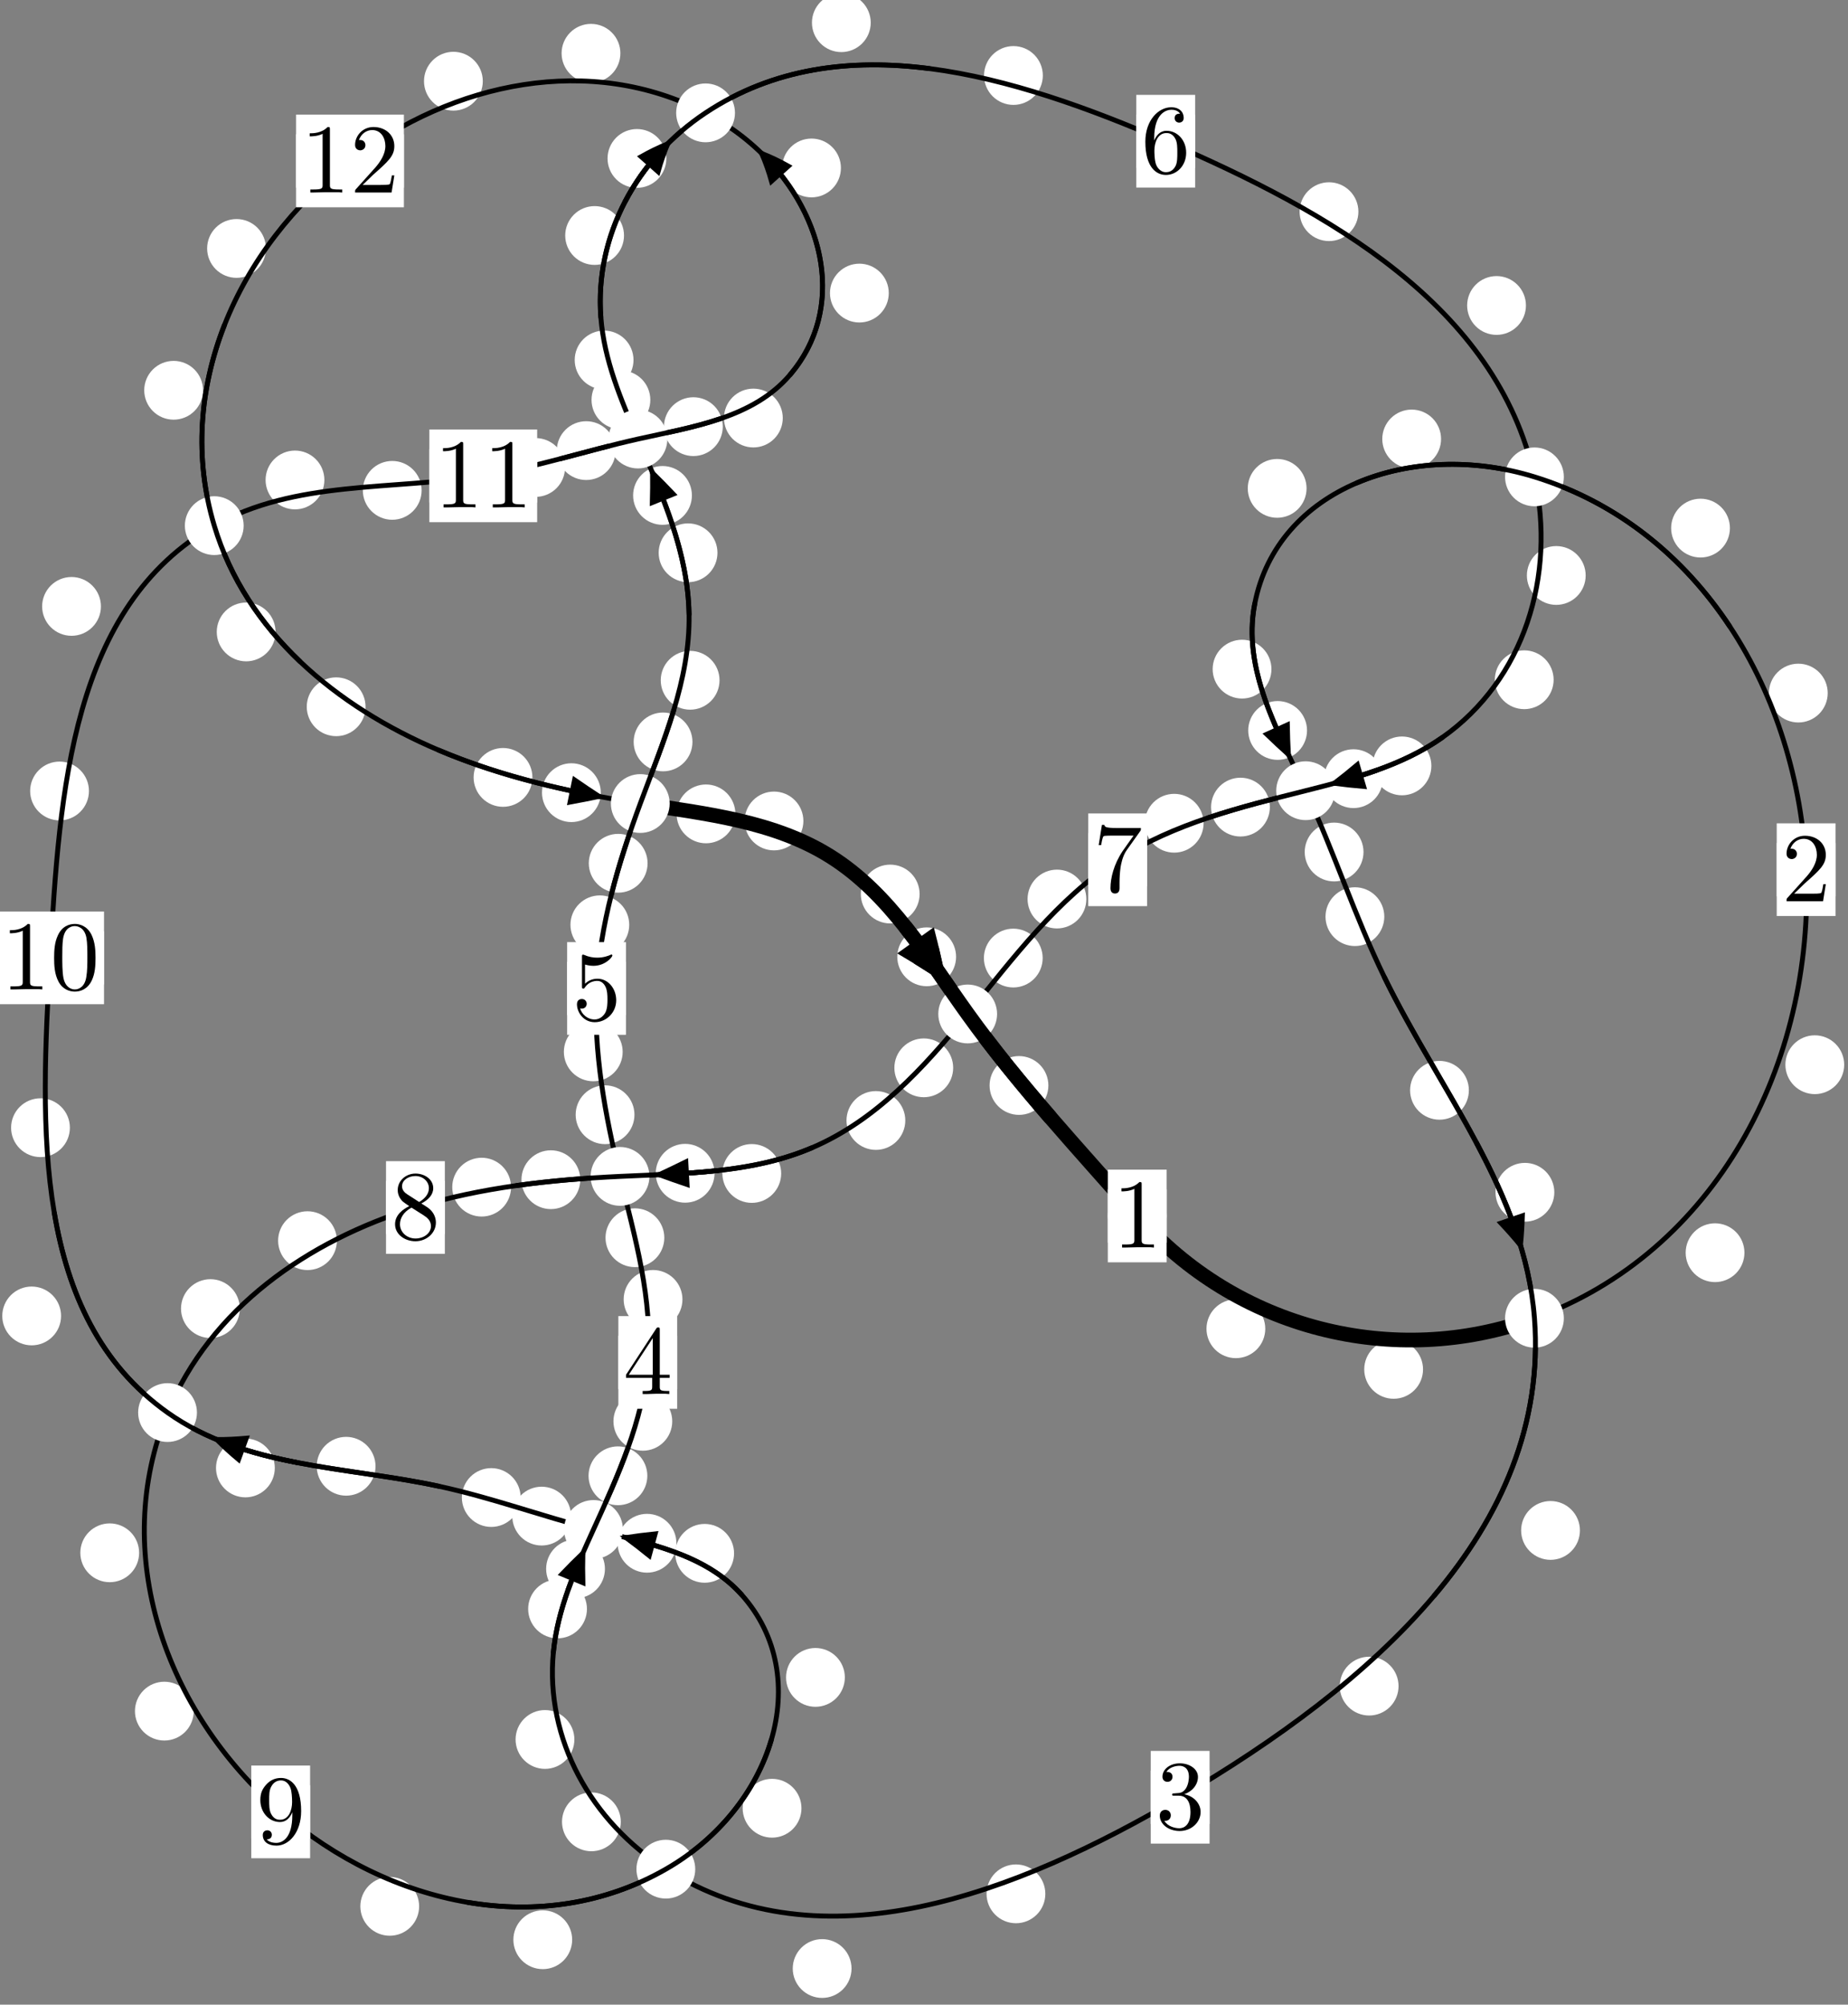 <?xml version="1.0"?>
<!-- Created by MetaPost 1.999 on 2021.07.05:2355 -->
<svg version="1.1" xmlns="http://www.w3.org/2000/svg" xmlns:xlink="http://www.w3.org/1999/xlink" width="187.876" height="203.772" viewBox="0 0 187.876 203.772">
<rect x="0" y="0" width="187.876" height="203.772" fill="#808080" stroke="none"/>
<!-- Original BoundingBox: -156.387573 -69.089081 31.488800 134.682785 -->
  <defs>
    <g transform="scale(0.01,0.01)" id="GLYPHcmr10_48">
      <path style="fill-rule: evenodd;" d="M460 -320C460 -400,455 -480,420 -554C374 -650,292 -666,250 -666C190 -666,117 -640,76 -547C44 -478,39 -400,39 -320C39 -245,43 -155,84 -79C127 2,200 22,249 22C303 22,379 1,423 -94C455 -163,460 -241,460 -320M249 -0C210 -0,151 -25,133 -121C122 -181,122 -273,122 -332C122 -396,122 -462,130 -516C149 -635,224 -644,249 -644C282 -644,348 -626,367 -527C377 -471,377 -395,377 -332C377 -257,377 -189,366 -125C351 -30,294 -0,249 -0"></path>
    </g>
    <g transform="scale(0.01,0.01)" id="GLYPHcmr10_49">
      <path style="fill-rule: evenodd;" d="M294 -640C294 -664,294 -666,271 -666C209 -602,121 -602,89 -602L89 -571C109 -571,168 -571,220 -597L220 -79C220 -43,217 -31,127 -31L95 -31L95 -0L257 -0L130 -3L217 -3L257 -3L297 -3L384 -3L419 -0L419 -31L387 -31C297 -31,294 -42,294 -79"></path>
    </g>
    <g transform="scale(0.01,0.01)" id="GLYPHcmr10_50">
      <path style="fill-rule: evenodd;" d="M127 -77L233 -180C389 -318,449 -372,449 -472C449 -586,359 -666,237 -666C124 -666,50 -574,50 -485C50 -429,100 -429,103 -429C120 -429,155 -441,155 -482C155 -508,137 -534,102 -534C94 -534,92 -534,89 -533C112 -598,166 -635,224 -635C315 -635,358 -554,358 -472C358 -392,308 -313,253 -251L61 -37C50 -26,50 -24,50 -0L421 -0L449 -174L424 -174C419 -144,412 -100,402 -85C395 -77,329 -77,307 -77"></path>
    </g>
    <g transform="scale(0.01,0.01)" id="GLYPHcmr10_51">
      <path style="fill-rule: evenodd;" d="M290 -352C372 -379,430 -449,430 -528C430 -610,342 -666,246 -666C145 -666,69 -606,69 -530C69 -497,91 -478,120 -478C151 -478,171 -500,171 -529C171 -579,124 -579,109 -579C140 -628,206 -641,242 -641C283 -641,338 -619,338 -529C338 -517,336 -459,310 -415C280 -367,246 -364,221 -363C213 -362,189 -360,182 -360C174 -359,167 -358,167 -348C167 -337,174 -337,191 -337L235 -337C317 -337,354 -269,354 -171C354 -35,285 -6,241 -6C198 -6,123 -23,88 -82C123 -77,154 -99,154 -137C154 -173,127 -193,98 -193C74 -193,42 -179,42 -135C42 -44,135 22,244 22C366 22,457 -69,457 -171C457 -253,394 -331,290 -352"></path>
    </g>
    <g transform="scale(0.01,0.01)" id="GLYPHcmr10_52">
      <path style="fill-rule: evenodd;" d="M294 -165L294 -78C294 -42,292 -31,218 -31L197 -31L197 -0L332 -0L238 -3L290 -3L332 -3L374 -3L427 -3L468 -0L468 -31L447 -31C373 -31,371 -42,371 -78L371 -165L471 -165L471 -196L371 -196L371 -651C371 -671,371 -677,355 -677C346 -677,343 -677,335 -665L28 -196L28 -165M300 -196L56 -196L300 -569"></path>
    </g>
    <g transform="scale(0.01,0.01)" id="GLYPHcmr10_53">
      <path style="fill-rule: evenodd;" d="M449 -201C449 -320,367 -420,259 -420C211 -420,168 -404,132 -369L132 -564C152 -558,185 -551,217 -551C340 -551,410 -642,410 -655C410 -661,407 -666,400 -666C399 -666,397 -666,392 -663C372 -654,323 -634,256 -634C216 -634,170 -641,123 -662C115 -665,113 -665,111 -665C101 -665,101 -657,101 -641L101 -345C101 -327,101 -319,115 -319C122 -319,124 -322,128 -328C139 -344,176 -398,257 -398C309 -398,334 -352,342 -334C358 -297,360 -258,360 -208C360 -173,360 -113,336 -71C312 -32,275 -6,229 -6C156 -6,99 -59,82 -118C85 -117,88 -116,99 -116C132 -116,149 -141,149 -165C149 -189,132 -214,99 -214C85 -214,50 -207,50 -161C50 -75,119 22,231 22C347 22,449 -74,449 -201"></path>
    </g>
    <g transform="scale(0.01,0.01)" id="GLYPHcmr10_54">
      <path style="fill-rule: evenodd;" d="M132 -328L132 -352C132 -605,256 -641,307 -641C331 -641,373 -635,395 -601C380 -601,340 -601,340 -556C340 -525,364 -510,386 -510C402 -510,432 -519,432 -558C432 -618,388 -666,305 -666C177 -666,42 -537,42 -316C42 -49,158 22,251 22C362 22,457 -72,457 -204C457 -331,368 -427,257 -427C189 -427,152 -376,132 -328M251 -6C188 -6,158 -66,152 -81C134 -128,134 -208,134 -226C134 -304,166 -404,256 -404C272 -404,318 -404,349 -342C367 -305,367 -254,367 -205C367 -157,367 -107,350 -71C320 -11,274 -6,251 -6"></path>
    </g>
    <g transform="scale(0.01,0.01)" id="GLYPHcmr10_55">
      <path style="fill-rule: evenodd;" d="M476 -609C485 -621,485 -623,485 -644L242 -644C120 -644,118 -657,114 -676L89 -676L56 -470L81 -470C84 -486,93 -549,106 -561C113 -567,191 -567,204 -567L411 -567C400 -551,321 -442,299 -409C209 -274,176 -135,176 -33C176 -23,176 22,222 22C268 22,268 -23,268 -33L268 -84C268 -139,271 -194,279 -248C283 -271,297 -357,341 -419"></path>
    </g>
    <g transform="scale(0.01,0.01)" id="GLYPHcmr10_56">
      <path style="fill-rule: evenodd;" d="M163 -457C117 -487,113 -521,113 -538C113 -599,178 -641,249 -641C322 -641,386 -589,386 -517C386 -460,347 -412,287 -377M309 -362C381 -399,430 -451,430 -517C430 -609,341 -666,250 -666C150 -666,69 -592,69 -499C69 -481,71 -436,113 -389C124 -377,161 -352,186 -335C128 -306,42 -250,42 -151C42 -45,144 22,249 22C362 22,457 -61,457 -168C457 -204,446 -249,408 -291C389 -312,373 -322,309 -362M209 -320L332 -242C360 -223,407 -193,407 -132C407 -58,332 -6,250 -6C164 -6,92 -68,92 -151C92 -209,124 -273,209 -320"></path>
    </g>
    <g transform="scale(0.01,0.01)" id="GLYPHcmr10_57">
      <path style="fill-rule: evenodd;" d="M367 -318L367 -286C367 -52,263 -6,205 -6C188 -6,134 -8,107 -42C151 -42,159 -71,159 -88C159 -119,135 -134,113 -134C97 -134,67 -125,67 -86C67 -19,121 22,206 22C335 22,457 -114,457 -329C457 -598,342 -666,253 -666C198 -666,149 -648,106 -603C65 -558,42 -516,42 -441C42 -316,130 -218,242 -218C303 -218,344 -260,367 -318M243 -241C227 -241,181 -241,150 -304C132 -341,132 -391,132 -440C132 -494,132 -541,153 -578C180 -628,218 -641,253 -641C299 -641,332 -607,349 -562C361 -530,365 -467,365 -421C365 -338,331 -241,243 -241"></path>
    </g>
  </defs>
  <path d="M128.633 135.067C128.633 134.275,128.318 133.515,127.758 132.954C127.198 132.394,126.437 132.079,125.645 132.079C124.852 132.079,124.092 132.394,123.531 132.954C122.971 133.515,122.656 134.275,122.656 135.067C122.656 135.86,122.971 136.62,123.531 137.181C124.092 137.741,124.852 138.056,125.645 138.056C126.437 138.056,127.198 137.741,127.758 137.181C128.318 136.62,128.633 135.86,128.633 135.067Z" style="fill: rgb(100%,100%,100%);stroke: none;"></path>
  <path d="M118.604 123.605C118.604 122.812,118.289 122.052,117.729 121.492C117.168 120.931,116.408 120.616,115.615 120.616C114.823 120.616,114.063 120.931,113.502 121.492C112.942 122.052,112.627 122.812,112.627 123.605C112.627 124.398,112.942 125.158,113.502 125.718C114.063 126.279,114.823 126.594,115.615 126.594C116.408 126.594,117.168 126.279,117.729 125.718C118.289 125.158,118.604 124.398,118.604 123.605Z" style="fill: rgb(100%,100%,100%);stroke: none;"></path>
  <path d="M177.348 127.337C177.348 126.545,177.033 125.785,176.473 125.224C175.912 124.664,175.152 124.349,174.359 124.349C173.567 124.349,172.806 124.664,172.246 125.224C171.686 125.785,171.371 126.545,171.371 127.337C171.371 128.13,171.686 128.89,172.246 129.451C172.806 130.011,173.567 130.326,174.359 130.326C175.152 130.326,175.912 130.011,176.473 129.451C177.033 128.89,177.348 128.13,177.348 127.337Z" style="fill: rgb(100%,100%,100%);stroke: none;"></path>
  <path d="M144.672 139.196C144.672 138.403,144.357 137.643,143.796 137.082C143.236 136.522,142.476 136.207,141.683 136.207C140.89 136.207,140.13 136.522,139.57 137.082C139.009 137.643,138.694 138.403,138.694 139.196C138.694 139.988,139.009 140.748,139.57 141.309C140.13 141.869,140.89 142.184,141.683 142.184C142.476 142.184,143.236 141.869,143.796 141.309C144.357 140.748,144.672 139.988,144.672 139.196Z" style="fill: rgb(100%,100%,100%);stroke: none;"></path>
  <path d="M185.814 70.451C185.814 69.659,185.499 68.898,184.939 68.338C184.378 67.778,183.618 67.463,182.825 67.463C182.033 67.463,181.272 67.778,180.712 68.338C180.151 68.898,179.836 69.659,179.836 70.451C179.836 71.244,180.151 72.004,180.712 72.565C181.272 73.125,182.033 73.44,182.825 73.44C183.618 73.44,184.378 73.125,184.939 72.565C185.499 72.004,185.814 71.244,185.814 70.451Z" style="fill: rgb(100%,100%,100%);stroke: none;"></path>
  <path d="M187.489 108.228C187.489 107.435,187.174 106.675,186.613 106.115C186.053 105.554,185.293 105.239,184.5 105.239C183.707 105.239,182.947 105.554,182.387 106.115C181.826 106.675,181.511 107.435,181.511 108.228C181.511 109.021,181.826 109.781,182.387 110.341C182.947 110.902,183.707 111.217,184.5 111.217C185.293 111.217,186.053 110.902,186.613 110.341C187.174 109.781,187.489 109.021,187.489 108.228Z" style="fill: rgb(100%,100%,100%);stroke: none;"></path>
  <path d="M146.505 44.624C146.505 43.831,146.191 43.071,145.63 42.51C145.07 41.95,144.309 41.635,143.517 41.635C142.724 41.635,141.964 41.95,141.403 42.51C140.843 43.071,140.528 43.831,140.528 44.624C140.528 45.416,140.843 46.177,141.403 46.737C141.964 47.298,142.724 47.613,143.517 47.613C144.309 47.613,145.07 47.298,145.63 46.737C146.191 46.177,146.505 45.416,146.505 44.624Z" style="fill: rgb(100%,100%,100%);stroke: none;"></path>
  <path d="M175.872 53.682C175.872 52.889,175.557 52.129,174.997 51.568C174.437 51.008,173.676 50.693,172.884 50.693C172.091 50.693,171.331 51.008,170.77 51.568C170.21 52.129,169.895 52.889,169.895 53.682C169.895 54.474,170.21 55.234,170.77 55.795C171.331 56.355,172.091 56.67,172.884 56.67C173.676 56.67,174.437 56.355,174.997 55.795C175.557 55.234,175.872 54.474,175.872 53.682Z" style="fill: rgb(100%,100%,100%);stroke: none;"></path>
  <path d="M129.261 68.018C129.261 67.225,128.946 66.465,128.386 65.905C127.825 65.344,127.065 65.029,126.272 65.029C125.48 65.029,124.72 65.344,124.159 65.905C123.599 66.465,123.284 67.225,123.284 68.018C123.284 68.811,123.599 69.571,124.159 70.131C124.72 70.692,125.48 71.007,126.272 71.007C127.065 71.007,127.825 70.692,128.386 70.131C128.946 69.571,129.261 68.811,129.261 68.018Z" style="fill: rgb(100%,100%,100%);stroke: none;"></path>
  <path d="M132.831 49.643C132.831 48.85,132.516 48.09,131.955 47.529C131.395 46.969,130.634 46.654,129.842 46.654C129.049 46.654,128.289 46.969,127.728 47.529C127.168 48.09,126.853 48.85,126.853 49.643C126.853 50.435,127.168 51.196,127.728 51.756C128.289 52.317,129.049 52.631,129.842 52.631C130.634 52.631,131.395 52.317,131.955 51.756C132.516 51.196,132.831 50.435,132.831 49.643Z" style="fill: rgb(100%,100%,100%);stroke: none;"></path>
  <path d="M138.62 86.607C138.62 85.814,138.305 85.054,137.745 84.494C137.185 83.933,136.424 83.618,135.632 83.618C134.839 83.618,134.079 83.933,133.518 84.494C132.958 85.054,132.643 85.814,132.643 86.607C132.643 87.4,132.958 88.16,133.518 88.72C134.079 89.281,134.839 89.596,135.632 89.596C136.424 89.596,137.185 89.281,137.745 88.72C138.305 88.16,138.62 87.4,138.62 86.607Z" style="fill: rgb(100%,100%,100%);stroke: none;"></path>
  <path d="M132.878 74.251C132.878 73.458,132.563 72.698,132.003 72.137C131.442 71.577,130.682 71.262,129.889 71.262C129.096 71.262,128.336 71.577,127.776 72.137C127.215 72.698,126.9 73.458,126.9 74.251C126.9 75.043,127.215 75.803,127.776 76.364C128.336 76.924,129.096 77.239,129.889 77.239C130.682 77.239,131.442 76.924,132.003 76.364C132.563 75.803,132.878 75.043,132.878 74.251Z" style="fill: rgb(100%,100%,100%);stroke: none;"></path>
  <path d="M149.332 110.828C149.332 110.036,149.017 109.275,148.457 108.715C147.896 108.155,147.136 107.84,146.343 107.84C145.551 107.84,144.791 108.155,144.23 108.715C143.67 109.275,143.355 110.036,143.355 110.828C143.355 111.621,143.67 112.381,144.23 112.942C144.791 113.502,145.551 113.817,146.343 113.817C147.136 113.817,147.896 113.502,148.457 112.942C149.017 112.381,149.332 111.621,149.332 110.828Z" style="fill: rgb(100%,100%,100%);stroke: none;"></path>
  <path d="M140.734 93.178C140.734 92.385,140.419 91.625,139.859 91.064C139.298 90.504,138.538 90.189,137.746 90.189C136.953 90.189,136.193 90.504,135.632 91.064C135.072 91.625,134.757 92.385,134.757 93.178C134.757 93.97,135.072 94.73,135.632 95.291C136.193 95.851,136.953 96.166,137.746 96.166C138.538 96.166,139.298 95.851,139.859 95.291C140.419 94.73,140.734 93.97,140.734 93.178Z" style="fill: rgb(100%,100%,100%);stroke: none;"></path>
  <path d="M160.623 155.568C160.623 154.775,160.308 154.015,159.747 153.455C159.187 152.894,158.426 152.579,157.634 152.579C156.841 152.579,156.081 152.894,155.52 153.455C154.96 154.015,154.645 154.775,154.645 155.568C154.645 156.361,154.96 157.121,155.52 157.681C156.081 158.242,156.841 158.557,157.634 158.557C158.426 158.557,159.187 158.242,159.747 157.681C160.308 157.121,160.623 156.361,160.623 155.568Z" style="fill: rgb(100%,100%,100%);stroke: none;"></path>
  <path d="M158.019 121.195C158.019 120.403,157.704 119.642,157.143 119.082C156.583 118.522,155.823 118.207,155.03 118.207C154.237 118.207,153.477 118.522,152.917 119.082C152.356 119.642,152.041 120.403,152.041 121.195C152.041 121.988,152.356 122.748,152.917 123.309C153.477 123.869,154.237 124.184,155.03 124.184C155.823 124.184,156.583 123.869,157.143 123.309C157.704 122.748,158.019 121.988,158.019 121.195Z" style="fill: rgb(100%,100%,100%);stroke: none;"></path>
  <path d="M106.274 192.509C106.274 191.716,105.959 190.956,105.399 190.395C104.838 189.835,104.078 189.52,103.285 189.52C102.493 189.52,101.732 189.835,101.172 190.395C100.612 190.956,100.297 191.716,100.297 192.509C100.297 193.301,100.612 194.062,101.172 194.622C101.732 195.183,102.493 195.497,103.285 195.497C104.078 195.497,104.838 195.183,105.399 194.622C105.959 194.062,106.274 193.301,106.274 192.509Z" style="fill: rgb(100%,100%,100%);stroke: none;"></path>
  <path d="M142.183 171.393C142.183 170.601,141.868 169.84,141.307 169.28C140.747 168.719,139.987 168.405,139.194 168.405C138.401 168.405,137.641 168.719,137.081 169.28C136.52 169.84,136.205 170.601,136.205 171.393C136.205 172.186,136.52 172.946,137.081 173.507C137.641 174.067,138.401 174.382,139.194 174.382C139.987 174.382,140.747 174.067,141.307 173.507C141.868 172.946,142.183 172.186,142.183 171.393Z" style="fill: rgb(100%,100%,100%);stroke: none;"></path>
  <path d="M63.113 185.189C63.113 184.397,62.798 183.636,62.238 183.076C61.677 182.515,60.917 182.2,60.124 182.2C59.332 182.2,58.571 182.515,58.011 183.076C57.451 183.636,57.136 184.397,57.136 185.189C57.136 185.982,57.451 186.742,58.011 187.303C58.571 187.863,59.332 188.178,60.124 188.178C60.917 188.178,61.677 187.863,62.238 187.303C62.798 186.742,63.113 185.982,63.113 185.189Z" style="fill: rgb(100%,100%,100%);stroke: none;"></path>
  <path d="M86.571 200.1C86.571 199.308,86.256 198.548,85.696 197.987C85.135 197.427,84.375 197.112,83.582 197.112C82.79 197.112,82.03 197.427,81.469 197.987C80.909 198.548,80.594 199.308,80.594 200.1C80.594 200.893,80.909 201.653,81.469 202.214C82.03 202.774,82.79 203.089,83.582 203.089C84.375 203.089,85.135 202.774,85.696 202.214C86.256 201.653,86.571 200.893,86.571 200.1Z" style="fill: rgb(100%,100%,100%);stroke: none;"></path>
  <path d="M59.672 163.549C59.672 162.756,59.357 161.996,58.797 161.435C58.236 160.875,57.476 160.56,56.684 160.56C55.891 160.56,55.131 160.875,54.57 161.435C54.01 161.996,53.695 162.756,53.695 163.549C53.695 164.341,54.01 165.101,54.57 165.662C55.131 166.222,55.891 166.537,56.684 166.537C57.476 166.537,58.236 166.222,58.797 165.662C59.357 165.101,59.672 164.341,59.672 163.549Z" style="fill: rgb(100%,100%,100%);stroke: none;"></path>
  <path d="M58.394 176.817C58.394 176.024,58.079 175.264,57.518 174.704C56.958 174.143,56.198 173.828,55.405 173.828C54.612 173.828,53.852 174.143,53.292 174.704C52.731 175.264,52.416 176.024,52.416 176.817C52.416 177.61,52.731 178.37,53.292 178.93C53.852 179.491,54.612 179.806,55.405 179.806C56.198 179.806,56.958 179.491,57.518 178.93C58.079 178.37,58.394 177.61,58.394 176.817Z" style="fill: rgb(100%,100%,100%);stroke: none;"></path>
  <path d="M65.811 150.014C65.811 149.222,65.496 148.461,64.936 147.901C64.375 147.341,63.615 147.026,62.822 147.026C62.03 147.026,61.269 147.341,60.709 147.901C60.148 148.461,59.834 149.222,59.834 150.014C59.834 150.807,60.148 151.567,60.709 152.128C61.269 152.688,62.03 153.003,62.822 153.003C63.615 153.003,64.375 152.688,64.936 152.128C65.496 151.567,65.811 150.807,65.811 150.014Z" style="fill: rgb(100%,100%,100%);stroke: none;"></path>
  <path d="M61.5 159.476C61.5 158.683,61.185 157.923,60.625 157.362C60.064 156.802,59.304 156.487,58.512 156.487C57.719 156.487,56.959 156.802,56.398 157.362C55.838 157.923,55.523 158.683,55.523 159.476C55.523 160.268,55.838 161.028,56.398 161.589C56.959 162.149,57.719 162.464,58.512 162.464C59.304 162.464,60.064 162.149,60.625 161.589C61.185 161.028,61.5 160.268,61.5 159.476Z" style="fill: rgb(100%,100%,100%);stroke: none;"></path>
  <path d="M69.381 132.085C69.381 131.292,69.066 130.532,68.506 129.971C67.945 129.411,67.185 129.096,66.392 129.096C65.6 129.096,64.84 129.411,64.279 129.971C63.719 130.532,63.404 131.292,63.404 132.085C63.404 132.877,63.719 133.637,64.279 134.198C64.84 134.758,65.6 135.073,66.392 135.073C67.185 135.073,67.945 134.758,68.506 134.198C69.066 133.637,69.381 132.877,69.381 132.085Z" style="fill: rgb(100%,100%,100%);stroke: none;"></path>
  <path d="M68.343 144.477C68.343 143.684,68.029 142.924,67.468 142.363C66.908 141.803,66.147 141.488,65.355 141.488C64.562 141.488,63.802 141.803,63.241 142.363C62.681 142.924,62.366 143.684,62.366 144.477C62.366 145.269,62.681 146.03,63.241 146.59C63.802 147.15,64.562 147.465,65.355 147.465C66.147 147.465,66.908 147.15,67.468 146.59C68.029 146.03,68.343 145.269,68.343 144.477Z" style="fill: rgb(100%,100%,100%);stroke: none;"></path>
  <path d="M64.502 113.312C64.502 112.519,64.187 111.759,63.626 111.199C63.066 110.638,62.305 110.323,61.513 110.323C60.72 110.323,59.96 110.638,59.399 111.199C58.839 111.759,58.524 112.519,58.524 113.312C58.524 114.105,58.839 114.865,59.399 115.425C59.96 115.986,60.72 116.301,61.513 116.301C62.305 116.301,63.066 115.986,63.626 115.425C64.187 114.865,64.502 114.105,64.502 113.312Z" style="fill: rgb(100%,100%,100%);stroke: none;"></path>
  <path d="M67.537 125.815C67.537 125.023,67.222 124.262,66.662 123.702C66.101 123.141,65.341 122.826,64.549 122.826C63.756 122.826,62.996 123.141,62.435 123.702C61.875 124.262,61.56 125.023,61.56 125.815C61.56 126.608,61.875 127.368,62.435 127.929C62.996 128.489,63.756 128.804,64.549 128.804C65.341 128.804,66.101 128.489,66.662 127.929C67.222 127.368,67.537 126.608,67.537 125.815Z" style="fill: rgb(100%,100%,100%);stroke: none;"></path>
  <path d="M63.971 94.005C63.971 93.213,63.657 92.453,63.096 91.892C62.536 91.332,61.775 91.017,60.983 91.017C60.19 91.017,59.43 91.332,58.869 91.892C58.309 92.453,57.994 93.213,57.994 94.005C57.994 94.798,58.309 95.558,58.869 96.119C59.43 96.679,60.19 96.994,60.983 96.994C61.775 96.994,62.536 96.679,63.096 96.119C63.657 95.558,63.971 94.798,63.971 94.005Z" style="fill: rgb(100%,100%,100%);stroke: none;"></path>
  <path d="M63.303 106.923C63.303 106.131,62.988 105.37,62.427 104.81C61.867 104.25,61.107 103.935,60.314 103.935C59.521 103.935,58.761 104.25,58.201 104.81C57.64 105.37,57.325 106.131,57.325 106.923C57.325 107.716,57.64 108.476,58.201 109.037C58.761 109.597,59.521 109.912,60.314 109.912C61.107 109.912,61.867 109.597,62.427 109.037C62.988 108.476,63.303 107.716,63.303 106.923Z" style="fill: rgb(100%,100%,100%);stroke: none;"></path>
  <path d="M70.399 75.416C70.399 74.623,70.084 73.863,69.523 73.303C68.963 72.742,68.203 72.427,67.41 72.427C66.617 72.427,65.857 72.742,65.297 73.303C64.736 73.863,64.421 74.623,64.421 75.416C64.421 76.209,64.736 76.969,65.297 77.529C65.857 78.09,66.617 78.405,67.41 78.405C68.203 78.405,68.963 78.09,69.523 77.529C70.084 76.969,70.399 76.209,70.399 75.416Z" style="fill: rgb(100%,100%,100%);stroke: none;"></path>
  <path d="M65.836 87.751C65.836 86.959,65.521 86.198,64.961 85.638C64.4 85.077,63.64 84.762,62.848 84.762C62.055 84.762,61.295 85.077,60.734 85.638C60.174 86.198,59.859 86.959,59.859 87.751C59.859 88.544,60.174 89.304,60.734 89.865C61.295 90.425,62.055 90.74,62.848 90.74C63.64 90.74,64.4 90.425,64.961 89.865C65.521 89.304,65.836 88.544,65.836 87.751Z" style="fill: rgb(100%,100%,100%);stroke: none;"></path>
  <path d="M72.941 56.192C72.941 55.399,72.626 54.639,72.065 54.078C71.505 53.518,70.745 53.203,69.952 53.203C69.159 53.203,68.399 53.518,67.839 54.078C67.278 54.639,66.963 55.399,66.963 56.192C66.963 56.984,67.278 57.744,67.839 58.305C68.399 58.865,69.159 59.18,69.952 59.18C70.745 59.18,71.505 58.865,72.065 58.305C72.626 57.744,72.941 56.984,72.941 56.192Z" style="fill: rgb(100%,100%,100%);stroke: none;"></path>
  <path d="M73.151 69.15C73.151 68.357,72.836 67.597,72.276 67.037C71.715 66.476,70.955 66.161,70.162 66.161C69.37 66.161,68.61 66.476,68.049 67.037C67.489 67.597,67.174 68.357,67.174 69.15C67.174 69.943,67.489 70.703,68.049 71.263C68.61 71.824,69.37 72.139,70.162 72.139C70.955 72.139,71.715 71.824,72.276 71.263C72.836 70.703,73.151 69.943,73.151 69.15Z" style="fill: rgb(100%,100%,100%);stroke: none;"></path>
  <path d="M66.115 40.648C66.115 39.856,65.8 39.095,65.239 38.535C64.679 37.975,63.919 37.66,63.126 37.66C62.333 37.66,61.573 37.975,61.013 38.535C60.452 39.095,60.137 39.856,60.137 40.648C60.137 41.441,60.452 42.201,61.013 42.762C61.573 43.322,62.333 43.637,63.126 43.637C63.919 43.637,64.679 43.322,65.239 42.762C65.8 42.201,66.115 41.441,66.115 40.648Z" style="fill: rgb(100%,100%,100%);stroke: none;"></path>
  <path d="M70.343 50.359C70.343 49.567,70.028 48.806,69.467 48.246C68.907 47.686,68.147 47.371,67.354 47.371C66.561 47.371,65.801 47.686,65.241 48.246C64.68 48.806,64.365 49.567,64.365 50.359C64.365 51.152,64.68 51.912,65.241 52.473C65.801 53.033,66.561 53.348,67.354 53.348C68.147 53.348,68.907 53.033,69.467 52.473C70.028 51.912,70.343 51.152,70.343 50.359Z" style="fill: rgb(100%,100%,100%);stroke: none;"></path>
  <path d="M63.44 23.939C63.44 23.146,63.125 22.386,62.564 21.826C62.004 21.265,61.244 20.95,60.451 20.95C59.658 20.95,58.898 21.265,58.338 21.826C57.777 22.386,57.462 23.146,57.462 23.939C57.462 24.732,57.777 25.492,58.338 26.052C58.898 26.613,59.658 26.928,60.451 26.928C61.244 26.928,62.004 26.613,62.564 26.052C63.125 25.492,63.44 24.732,63.44 23.939Z" style="fill: rgb(100%,100%,100%);stroke: none;"></path>
  <path d="M64.405 36.594C64.405 35.801,64.09 35.041,63.53 34.48C62.969 33.92,62.209 33.605,61.416 33.605C60.624 33.605,59.863 33.92,59.303 34.48C58.742 35.041,58.427 35.801,58.427 36.594C58.427 37.386,58.742 38.146,59.303 38.707C59.863 39.267,60.624 39.582,61.416 39.582C62.209 39.582,62.969 39.267,63.53 38.707C64.09 38.146,64.405 37.386,64.405 36.594Z" style="fill: rgb(100%,100%,100%);stroke: none;"></path>
  <path d="M88.523 2.306C88.523 1.513,88.208 0.753,87.648 0.193C87.087 -0.368,86.327 -0.683,85.535 -0.683C84.742 -0.683,83.982 -0.368,83.421 0.193C82.861 0.753,82.546 1.513,82.546 2.306C82.546 3.099,82.861 3.859,83.421 4.419C83.982 4.98,84.742 5.295,85.535 5.295C86.327 5.295,87.087 4.98,87.648 4.419C88.208 3.859,88.523 3.099,88.523 2.306Z" style="fill: rgb(100%,100%,100%);stroke: none;"></path>
  <path d="M67.743 16.105C67.743 15.313,67.428 14.553,66.868 13.992C66.307 13.432,65.547 13.117,64.754 13.117C63.962 13.117,63.201 13.432,62.641 13.992C62.081 14.553,61.766 15.313,61.766 16.105C61.766 16.898,62.081 17.658,62.641 18.219C63.201 18.779,63.962 19.094,64.754 19.094C65.547 19.094,66.307 18.779,66.868 18.219C67.428 17.658,67.743 16.898,67.743 16.105Z" style="fill: rgb(100%,100%,100%);stroke: none;"></path>
  <path d="M138.101 21.517C138.101 20.724,137.786 19.964,137.225 19.403C136.665 18.843,135.905 18.528,135.112 18.528C134.319 18.528,133.559 18.843,132.999 19.403C132.438 19.964,132.123 20.724,132.123 21.517C132.123 22.309,132.438 23.069,132.999 23.63C133.559 24.19,134.319 24.505,135.112 24.505C135.905 24.505,136.665 24.19,137.225 23.63C137.786 23.069,138.101 22.309,138.101 21.517Z" style="fill: rgb(100%,100%,100%);stroke: none;"></path>
  <path d="M106.019 7.674C106.019 6.881,105.704 6.121,105.143 5.561C104.583 5,103.823 4.685,103.03 4.685C102.237 4.685,101.477 5,100.917 5.561C100.356 6.121,100.041 6.881,100.041 7.674C100.041 8.467,100.356 9.227,100.917 9.787C101.477 10.348,102.237 10.663,103.03 10.663C103.823 10.663,104.583 10.348,105.143 9.787C105.704 9.227,106.019 8.467,106.019 7.674Z" style="fill: rgb(100%,100%,100%);stroke: none;"></path>
  <path d="M161.206 58.497C161.206 57.704,160.892 56.944,160.331 56.383C159.771 55.823,159.01 55.508,158.218 55.508C157.425 55.508,156.665 55.823,156.104 56.383C155.544 56.944,155.229 57.704,155.229 58.497C155.229 59.289,155.544 60.049,156.104 60.61C156.665 61.17,157.425 61.485,158.218 61.485C159.01 61.485,159.771 61.17,160.331 60.61C160.892 60.049,161.206 59.289,161.206 58.497Z" style="fill: rgb(100%,100%,100%);stroke: none;"></path>
  <path d="M155.134 31.052C155.134 30.259,154.819 29.499,154.258 28.938C153.698 28.378,152.938 28.063,152.145 28.063C151.352 28.063,150.592 28.378,150.032 28.938C149.471 29.499,149.156 30.259,149.156 31.052C149.156 31.844,149.471 32.605,150.032 33.165C150.592 33.726,151.352 34.04,152.145 34.04C152.938 34.04,153.698 33.726,154.258 33.165C154.819 32.605,155.134 31.844,155.134 31.052Z" style="fill: rgb(100%,100%,100%);stroke: none;"></path>
  <path d="M145.52 77.853C145.52 77.061,145.205 76.3,144.644 75.74C144.084 75.18,143.323 74.865,142.531 74.865C141.738 74.865,140.978 75.18,140.417 75.74C139.857 76.3,139.542 77.061,139.542 77.853C139.542 78.646,139.857 79.406,140.417 79.967C140.978 80.527,141.738 80.842,142.531 80.842C143.323 80.842,144.084 80.527,144.644 79.967C145.205 79.406,145.52 78.646,145.52 77.853Z" style="fill: rgb(100%,100%,100%);stroke: none;"></path>
  <path d="M157.949 69.097C157.949 68.304,157.634 67.544,157.073 66.983C156.513 66.423,155.753 66.108,154.96 66.108C154.167 66.108,153.407 66.423,152.847 66.983C152.286 67.544,151.971 68.304,151.971 69.097C151.971 69.889,152.286 70.65,152.847 71.21C153.407 71.771,154.167 72.085,154.96 72.085C155.753 72.085,156.513 71.771,157.073 71.21C157.634 70.65,157.949 69.889,157.949 69.097Z" style="fill: rgb(100%,100%,100%);stroke: none;"></path>
  <path d="M129.1 82.042C129.1 81.25,128.785 80.49,128.224 79.929C127.664 79.369,126.903 79.054,126.111 79.054C125.318 79.054,124.558 79.369,123.997 79.929C123.437 80.49,123.122 81.25,123.122 82.042C123.122 82.835,123.437 83.595,123.997 84.156C124.558 84.716,125.318 85.031,126.111 85.031C126.903 85.031,127.664 84.716,128.224 84.156C128.785 83.595,129.1 82.835,129.1 82.042Z" style="fill: rgb(100%,100%,100%);stroke: none;"></path>
  <path d="M140.588 79.152C140.588 78.359,140.273 77.599,139.713 77.038C139.152 76.478,138.392 76.163,137.599 76.163C136.807 76.163,136.047 76.478,135.486 77.038C134.926 77.599,134.611 78.359,134.611 79.152C134.611 79.944,134.926 80.704,135.486 81.265C136.047 81.825,136.807 82.14,137.599 82.14C138.392 82.14,139.152 81.825,139.713 81.265C140.273 80.704,140.588 79.944,140.588 79.152Z" style="fill: rgb(100%,100%,100%);stroke: none;"></path>
  <path d="M110.444 91.388C110.444 90.596,110.129 89.835,109.569 89.275C109.008 88.714,108.248 88.399,107.456 88.399C106.663 88.399,105.903 88.714,105.342 89.275C104.782 89.835,104.467 90.596,104.467 91.388C104.467 92.181,104.782 92.941,105.342 93.502C105.903 94.062,106.663 94.377,107.456 94.377C108.248 94.377,109.008 94.062,109.569 93.502C110.129 92.941,110.444 92.181,110.444 91.388Z" style="fill: rgb(100%,100%,100%);stroke: none;"></path>
  <path d="M122.363 83.682C122.363 82.89,122.048 82.129,121.487 81.569C120.927 81.009,120.167 80.694,119.374 80.694C118.581 80.694,117.821 81.009,117.261 81.569C116.7 82.129,116.385 82.89,116.385 83.682C116.385 84.475,116.7 85.235,117.261 85.796C117.821 86.356,118.581 86.671,119.374 86.671C120.167 86.671,120.927 86.356,121.487 85.796C122.048 85.235,122.363 84.475,122.363 83.682Z" style="fill: rgb(100%,100%,100%);stroke: none;"></path>
  <path d="M96.904 108.544C96.904 107.752,96.589 106.991,96.028 106.431C95.468 105.871,94.708 105.556,93.915 105.556C93.122 105.556,92.362 105.871,91.802 106.431C91.241 106.991,90.926 107.752,90.926 108.544C90.926 109.337,91.241 110.097,91.802 110.658C92.362 111.218,93.122 111.533,93.915 111.533C94.708 111.533,95.468 111.218,96.028 110.658C96.589 110.097,96.904 109.337,96.904 108.544Z" style="fill: rgb(100%,100%,100%);stroke: none;"></path>
  <path d="M106.004 97.386C106.004 96.594,105.689 95.833,105.129 95.273C104.568 94.713,103.808 94.398,103.015 94.398C102.223 94.398,101.462 94.713,100.902 95.273C100.341 95.833,100.027 96.594,100.027 97.386C100.027 98.179,100.341 98.939,100.902 99.5C101.462 100.06,102.223 100.375,103.015 100.375C103.808 100.375,104.568 100.06,105.129 99.5C105.689 98.939,106.004 98.179,106.004 97.386Z" style="fill: rgb(100%,100%,100%);stroke: none;"></path>
  <path d="M79.418 119.283C79.418 118.49,79.103 117.73,78.542 117.17C77.982 116.609,77.222 116.294,76.429 116.294C75.636 116.294,74.876 116.609,74.316 117.17C73.755 117.73,73.44 118.49,73.44 119.283C73.44 120.076,73.755 120.836,74.316 121.396C74.876 121.957,75.636 122.272,76.429 122.272C77.222 122.272,77.982 121.957,78.542 121.396C79.103 120.836,79.418 120.076,79.418 119.283Z" style="fill: rgb(100%,100%,100%);stroke: none;"></path>
  <path d="M92.036 113.896C92.036 113.104,91.721 112.344,91.161 111.783C90.6 111.223,89.84 110.908,89.047 110.908C88.255 110.908,87.494 111.223,86.934 111.783C86.373 112.344,86.058 113.104,86.058 113.896C86.058 114.689,86.373 115.449,86.934 116.01C87.494 116.57,88.255 116.885,89.047 116.885C89.84 116.885,90.6 116.57,91.161 116.01C91.721 115.449,92.036 114.689,92.036 113.896Z" style="fill: rgb(100%,100%,100%);stroke: none;"></path>
  <path d="M58.992 119.916C58.992 119.123,58.677 118.363,58.116 117.803C57.556 117.242,56.796 116.927,56.003 116.927C55.21 116.927,54.45 117.242,53.89 117.803C53.329 118.363,53.014 119.123,53.014 119.916C53.014 120.709,53.329 121.469,53.89 122.029C54.45 122.59,55.21 122.905,56.003 122.905C56.796 122.905,57.556 122.59,58.116 122.029C58.677 121.469,58.992 120.709,58.992 119.916Z" style="fill: rgb(100%,100%,100%);stroke: none;"></path>
  <path d="M72.643 119.264C72.643 118.471,72.328 117.711,71.768 117.15C71.207 116.59,70.447 116.275,69.654 116.275C68.862 116.275,68.102 116.59,67.541 117.15C66.981 117.711,66.666 118.471,66.666 119.264C66.666 120.056,66.981 120.816,67.541 121.377C68.102 121.937,68.862 122.252,69.654 122.252C70.447 122.252,71.207 121.937,71.768 121.377C72.328 120.816,72.643 120.056,72.643 119.264Z" style="fill: rgb(100%,100%,100%);stroke: none;"></path>
  <path d="M34.251 126.114C34.251 125.321,33.936 124.561,33.376 124C32.815 123.44,32.055 123.125,31.262 123.125C30.47 123.125,29.71 123.44,29.149 124C28.589 124.561,28.274 125.321,28.274 126.114C28.274 126.906,28.589 127.666,29.149 128.227C29.71 128.787,30.47 129.102,31.262 129.102C32.055 129.102,32.815 128.787,33.376 128.227C33.936 127.666,34.251 126.906,34.251 126.114Z" style="fill: rgb(100%,100%,100%);stroke: none;"></path>
  <path d="M51.956 120.674C51.956 119.881,51.641 119.121,51.08 118.56C50.52 118,49.76 117.685,48.967 117.685C48.174 117.685,47.414 118,46.854 118.56C46.293 119.121,45.978 119.881,45.978 120.674C45.978 121.466,46.293 122.227,46.854 122.787C47.414 123.348,48.174 123.662,48.967 123.662C49.76 123.662,50.52 123.348,51.08 122.787C51.641 122.227,51.956 121.466,51.956 120.674Z" style="fill: rgb(100%,100%,100%);stroke: none;"></path>
  <path d="M14.144 157.842C14.144 157.049,13.829 156.289,13.268 155.728C12.708 155.168,11.948 154.853,11.155 154.853C10.362 154.853,9.602 155.168,9.042 155.728C8.481 156.289,8.166 157.049,8.166 157.842C8.166 158.634,8.481 159.395,9.042 159.955C9.602 160.516,10.362 160.83,11.155 160.83C11.948 160.83,12.708 160.516,13.268 159.955C13.829 159.395,14.144 158.634,14.144 157.842Z" style="fill: rgb(100%,100%,100%);stroke: none;"></path>
  <path d="M24.38 133.019C24.38 132.226,24.065 131.466,23.504 130.906C22.944 130.345,22.184 130.03,21.391 130.03C20.598 130.03,19.838 130.345,19.278 130.906C18.717 131.466,18.402 132.226,18.402 133.019C18.402 133.812,18.717 134.572,19.278 135.132C19.838 135.693,20.598 136.008,21.391 136.008C22.184 136.008,22.944 135.693,23.504 135.132C24.065 134.572,24.38 133.812,24.38 133.019Z" style="fill: rgb(100%,100%,100%);stroke: none;"></path>
  <path d="M42.611 193.779C42.611 192.987,42.296 192.227,41.736 191.666C41.175 191.106,40.415 190.791,39.623 190.791C38.83 190.791,38.07 191.106,37.509 191.666C36.949 192.227,36.634 192.987,36.634 193.779C36.634 194.572,36.949 195.332,37.509 195.893C38.07 196.453,38.83 196.768,39.623 196.768C40.415 196.768,41.175 196.453,41.736 195.893C42.296 195.332,42.611 194.572,42.611 193.779Z" style="fill: rgb(100%,100%,100%);stroke: none;"></path>
  <path d="M19.697 173.935C19.697 173.143,19.382 172.382,18.822 171.822C18.261 171.261,17.501 170.947,16.708 170.947C15.916 170.947,15.156 171.261,14.595 171.822C14.035 172.382,13.72 173.143,13.72 173.935C13.72 174.728,14.035 175.488,14.595 176.049C15.156 176.609,15.916 176.924,16.708 176.924C17.501 176.924,18.261 176.609,18.822 176.049C19.382 175.488,19.697 174.728,19.697 173.935Z" style="fill: rgb(100%,100%,100%);stroke: none;"></path>
  <path d="M81.48 183.808C81.48 183.015,81.165 182.255,80.604 181.695C80.044 181.134,79.284 180.819,78.491 180.819C77.698 180.819,76.938 181.134,76.378 181.695C75.817 182.255,75.502 183.015,75.502 183.808C75.502 184.601,75.817 185.361,76.378 185.921C76.938 186.482,77.698 186.797,78.491 186.797C79.284 186.797,80.044 186.482,80.604 185.921C81.165 185.361,81.48 184.601,81.48 183.808Z" style="fill: rgb(100%,100%,100%);stroke: none;"></path>
  <path d="M58.169 197.174C58.169 196.382,57.854 195.621,57.294 195.061C56.733 194.5,55.973 194.185,55.18 194.185C54.388 194.185,53.627 194.5,53.067 195.061C52.506 195.621,52.192 196.382,52.192 197.174C52.192 197.967,52.506 198.727,53.067 199.288C53.627 199.848,54.388 200.163,55.18 200.163C55.973 200.163,56.733 199.848,57.294 199.288C57.854 198.727,58.169 197.967,58.169 197.174Z" style="fill: rgb(100%,100%,100%);stroke: none;"></path>
  <path d="M74.628 157.896C74.628 157.103,74.313 156.343,73.752 155.783C73.192 155.222,72.432 154.907,71.639 154.907C70.846 154.907,70.086 155.222,69.526 155.783C68.965 156.343,68.65 157.103,68.65 157.896C68.65 158.689,68.965 159.449,69.526 160.009C70.086 160.57,70.846 160.885,71.639 160.885C72.432 160.885,73.192 160.57,73.752 160.009C74.313 159.449,74.628 158.689,74.628 157.896Z" style="fill: rgb(100%,100%,100%);stroke: none;"></path>
  <path d="M85.891 170.508C85.891 169.715,85.576 168.955,85.015 168.394C84.455 167.834,83.695 167.519,82.902 167.519C82.109 167.519,81.349 167.834,80.789 168.394C80.228 168.955,79.913 169.715,79.913 170.508C79.913 171.3,80.228 172.061,80.789 172.621C81.349 173.182,82.109 173.496,82.902 173.496C83.695 173.496,84.455 173.182,85.015 172.621C85.576 172.061,85.891 171.3,85.891 170.508Z" style="fill: rgb(100%,100%,100%);stroke: none;"></path>
  <path d="M58.057 154.111C58.057 153.319,57.742 152.558,57.182 151.998C56.621 151.437,55.861 151.123,55.068 151.123C54.276 151.123,53.515 151.437,52.955 151.998C52.395 152.558,52.08 153.319,52.08 154.111C52.08 154.904,52.395 155.664,52.955 156.225C53.515 156.785,54.276 157.1,55.068 157.1C55.861 157.1,56.621 156.785,57.182 156.225C57.742 155.664,58.057 154.904,58.057 154.111Z" style="fill: rgb(100%,100%,100%);stroke: none;"></path>
  <path d="M68.768 156.872C68.768 156.08,68.453 155.319,67.893 154.759C67.332 154.198,66.572 153.883,65.779 153.883C64.987 153.883,64.227 154.198,63.666 154.759C63.106 155.319,62.791 156.08,62.791 156.872C62.791 157.665,63.106 158.425,63.666 158.986C64.227 159.546,64.987 159.861,65.779 159.861C66.572 159.861,67.332 159.546,67.893 158.986C68.453 158.425,68.768 157.665,68.768 156.872Z" style="fill: rgb(100%,100%,100%);stroke: none;"></path>
  <path d="M38.177 149.046C38.177 148.253,37.862 147.493,37.301 146.932C36.741 146.372,35.981 146.057,35.188 146.057C34.395 146.057,33.635 146.372,33.075 146.932C32.514 147.493,32.199 148.253,32.199 149.046C32.199 149.838,32.514 150.598,33.075 151.159C33.635 151.719,34.395 152.034,35.188 152.034C35.981 152.034,36.741 151.719,37.301 151.159C37.862 150.598,38.177 149.838,38.177 149.046Z" style="fill: rgb(100%,100%,100%);stroke: none;"></path>
  <path d="M52.932 152.224C52.932 151.431,52.617 150.671,52.057 150.11C51.496 149.55,50.736 149.235,49.943 149.235C49.151 149.235,48.39 149.55,47.83 150.11C47.269 150.671,46.955 151.431,46.955 152.224C46.955 153.016,47.269 153.776,47.83 154.337C48.39 154.897,49.151 155.212,49.943 155.212C50.736 155.212,51.496 154.897,52.057 154.337C52.617 153.776,52.932 153.016,52.932 152.224Z" style="fill: rgb(100%,100%,100%);stroke: none;"></path>
  <path d="M6.209 133.766C6.209 132.973,5.894 132.213,5.333 131.652C4.773 131.092,4.013 130.777,3.22 130.777C2.427 130.777,1.667 131.092,1.107 131.652C0.546 132.213,0.231 132.973,0.231 133.766C0.231 134.558,0.546 135.318,1.107 135.879C1.667 136.439,2.427 136.754,3.22 136.754C4.013 136.754,4.773 136.439,5.333 135.879C5.894 135.318,6.209 134.558,6.209 133.766Z" style="fill: rgb(100%,100%,100%);stroke: none;"></path>
  <path d="M27.938 149.216C27.938 148.423,27.623 147.663,27.062 147.103C26.502 146.542,25.742 146.227,24.949 146.227C24.156 146.227,23.396 146.542,22.836 147.103C22.275 147.663,21.96 148.423,21.96 149.216C21.96 150.009,22.275 150.769,22.836 151.329C23.396 151.89,24.156 152.205,24.949 152.205C25.742 152.205,26.502 151.89,27.062 151.329C27.623 150.769,27.938 150.009,27.938 149.216Z" style="fill: rgb(100%,100%,100%);stroke: none;"></path>
  <path d="M9.043 80.404C9.043 79.611,8.728 78.851,8.167 78.291C7.607 77.73,6.847 77.415,6.054 77.415C5.261 77.415,4.501 77.73,3.941 78.291C3.38 78.851,3.065 79.611,3.065 80.404C3.065 81.197,3.38 81.957,3.941 82.517C4.501 83.078,5.261 83.393,6.054 83.393C6.847 83.393,7.607 83.078,8.167 82.517C8.728 81.957,9.043 81.197,9.043 80.404Z" style="fill: rgb(100%,100%,100%);stroke: none;"></path>
  <path d="M7.105 114.63C7.105 113.837,6.79 113.077,6.23 112.517C5.669 111.956,4.909 111.641,4.116 111.641C3.324 111.641,2.564 111.956,2.003 112.517C1.443 113.077,1.128 113.837,1.128 114.63C1.128 115.423,1.443 116.183,2.003 116.743C2.564 117.304,3.324 117.619,4.116 117.619C4.909 117.619,5.669 117.304,6.23 116.743C6.79 116.183,7.105 115.423,7.105 114.63Z" style="fill: rgb(100%,100%,100%);stroke: none;"></path>
  <path d="M32.978 48.789C32.978 47.996,32.663 47.236,32.103 46.676C31.542 46.115,30.782 45.8,29.99 45.8C29.197 45.8,28.437 46.115,27.876 46.676C27.316 47.236,27.001 47.996,27.001 48.789C27.001 49.582,27.316 50.342,27.876 50.902C28.437 51.463,29.197 51.778,29.99 51.778C30.782 51.778,31.542 51.463,32.103 50.902C32.663 50.342,32.978 49.582,32.978 48.789Z" style="fill: rgb(100%,100%,100%);stroke: none;"></path>
  <path d="M10.261 61.641C10.261 60.848,9.946 60.088,9.386 59.528C8.825 58.967,8.065 58.652,7.273 58.652C6.48 58.652,5.72 58.967,5.159 59.528C4.599 60.088,4.284 60.848,4.284 61.641C4.284 62.434,4.599 63.194,5.159 63.754C5.72 64.315,6.48 64.63,7.273 64.63C8.065 64.63,8.825 64.315,9.386 63.754C9.946 63.194,10.261 62.434,10.261 61.641Z" style="fill: rgb(100%,100%,100%);stroke: none;"></path>
  <path d="M57.444 47.519C57.444 46.726,57.13 45.966,56.569 45.405C56.009 44.845,55.248 44.53,54.456 44.53C53.663 44.53,52.903 44.845,52.342 45.405C51.782 45.966,51.467 46.726,51.467 47.519C51.467 48.311,51.782 49.071,52.342 49.632C52.903 50.192,53.663 50.507,54.456 50.507C55.248 50.507,56.009 50.192,56.569 49.632C57.13 49.071,57.444 48.311,57.444 47.519Z" style="fill: rgb(100%,100%,100%);stroke: none;"></path>
  <path d="M42.865 49.845C42.865 49.052,42.55 48.292,41.99 47.732C41.429 47.171,40.669 46.856,39.877 46.856C39.084 46.856,38.324 47.171,37.763 47.732C37.203 48.292,36.888 49.052,36.888 49.845C36.888 50.638,37.203 51.398,37.763 51.958C38.324 52.519,39.084 52.834,39.877 52.834C40.669 52.834,41.429 52.519,41.99 51.958C42.55 51.398,42.865 50.638,42.865 49.845Z" style="fill: rgb(100%,100%,100%);stroke: none;"></path>
  <path d="M73.481 43.369C73.481 42.576,73.166 41.816,72.605 41.255C72.045 40.695,71.284 40.38,70.492 40.38C69.699 40.38,68.939 40.695,68.378 41.255C67.818 41.816,67.503 42.576,67.503 43.369C67.503 44.161,67.818 44.922,68.378 45.482C68.939 46.043,69.699 46.358,70.492 46.358C71.284 46.358,72.045 46.043,72.605 45.482C73.166 44.922,73.481 44.161,73.481 43.369Z" style="fill: rgb(100%,100%,100%);stroke: none;"></path>
  <path d="M62.585 45.804C62.585 45.012,62.27 44.251,61.709 43.691C61.149 43.13,60.389 42.816,59.596 42.816C58.803 42.816,58.043 43.13,57.483 43.691C56.922 44.251,56.607 45.012,56.607 45.804C56.607 46.597,56.922 47.357,57.483 47.918C58.043 48.478,58.803 48.793,59.596 48.793C60.389 48.793,61.149 48.478,61.709 47.918C62.27 47.357,62.585 46.597,62.585 45.804Z" style="fill: rgb(100%,100%,100%);stroke: none;"></path>
  <path d="M90.357 29.792C90.357 28.999,90.042 28.239,89.481 27.679C88.921 27.118,88.161 26.803,87.368 26.803C86.575 26.803,85.815 27.118,85.255 27.679C84.694 28.239,84.379 28.999,84.379 29.792C84.379 30.585,84.694 31.345,85.255 31.905C85.815 32.466,86.575 32.781,87.368 32.781C88.161 32.781,88.921 32.466,89.481 31.905C90.042 31.345,90.357 30.585,90.357 29.792Z" style="fill: rgb(100%,100%,100%);stroke: none;"></path>
  <path d="M79.58 42.493C79.58 41.701,79.265 40.941,78.704 40.38C78.144 39.82,77.384 39.505,76.591 39.505C75.798 39.505,75.038 39.82,74.478 40.38C73.917 40.941,73.602 41.701,73.602 42.493C73.602 43.286,73.917 44.046,74.478 44.607C75.038 45.167,75.798 45.482,76.591 45.482C77.384 45.482,78.144 45.167,78.704 44.607C79.265 44.046,79.58 43.286,79.58 42.493Z" style="fill: rgb(100%,100%,100%);stroke: none;"></path>
  <path d="M63.072 5.416C63.072 4.623,62.757 3.863,62.196 3.303C61.636 2.742,60.876 2.427,60.083 2.427C59.29 2.427,58.53 2.742,57.97 3.303C57.409 3.863,57.094 4.623,57.094 5.416C57.094 6.209,57.409 6.969,57.97 7.529C58.53 8.09,59.29 8.405,60.083 8.405C60.876 8.405,61.636 8.09,62.196 7.529C62.757 6.969,63.072 6.209,63.072 5.416Z" style="fill: rgb(100%,100%,100%);stroke: none;"></path>
  <path d="M85.491 17.073C85.491 16.28,85.176 15.52,84.615 14.96C84.055 14.399,83.295 14.084,82.502 14.084C81.709 14.084,80.949 14.399,80.389 14.96C79.828 15.52,79.513 16.28,79.513 17.073C79.513 17.866,79.828 18.626,80.389 19.186C80.949 19.747,81.709 20.062,82.502 20.062C83.295 20.062,84.055 19.747,84.615 19.186C85.176 18.626,85.491 17.866,85.491 17.073Z" style="fill: rgb(100%,100%,100%);stroke: none;"></path>
  <path d="M27.036 25.255C27.036 24.462,26.721 23.702,26.16 23.141C25.6 22.581,24.84 22.266,24.047 22.266C23.254 22.266,22.494 22.581,21.934 23.141C21.373 23.702,21.058 24.462,21.058 25.255C21.058 26.047,21.373 26.807,21.934 27.368C22.494 27.928,23.254 28.243,24.047 28.243C24.84 28.243,25.6 27.928,26.16 27.368C26.721 26.807,27.036 26.047,27.036 25.255Z" style="fill: rgb(100%,100%,100%);stroke: none;"></path>
  <path d="M49.084 8.254C49.084 7.461,48.769 6.701,48.208 6.141C47.648 5.58,46.888 5.265,46.095 5.265C45.302 5.265,44.542 5.58,43.982 6.141C43.421 6.701,43.106 7.461,43.106 8.254C43.106 9.047,43.421 9.807,43.982 10.367C44.542 10.928,45.302 11.243,46.095 11.243C46.888 11.243,47.648 10.928,48.208 10.367C48.769 9.807,49.084 9.047,49.084 8.254Z" style="fill: rgb(100%,100%,100%);stroke: none;"></path>
  <path d="M28.014 64.235C28.014 63.443,27.699 62.682,27.139 62.122C26.578 61.561,25.818 61.247,25.026 61.247C24.233 61.247,23.473 61.561,22.912 62.122C22.352 62.682,22.037 63.443,22.037 64.235C22.037 65.028,22.352 65.788,22.912 66.349C23.473 66.909,24.233 67.224,25.026 67.224C25.818 67.224,26.578 66.909,27.139 66.349C27.699 65.788,28.014 65.028,28.014 64.235Z" style="fill: rgb(100%,100%,100%);stroke: none;"></path>
  <path d="M20.641 39.672C20.641 38.879,20.326 38.119,19.766 37.558C19.205 36.998,18.445 36.683,17.652 36.683C16.86 36.683,16.099 36.998,15.539 37.558C14.978 38.119,14.663 38.879,14.663 39.672C14.663 40.464,14.978 41.225,15.539 41.785C16.099 42.346,16.86 42.66,17.652 42.66C18.445 42.66,19.205 42.346,19.766 41.785C20.326 41.225,20.641 40.464,20.641 39.672Z" style="fill: rgb(100%,100%,100%);stroke: none;"></path>
  <path d="M54.128 79.024C54.128 78.231,53.813 77.471,53.252 76.911C52.692 76.35,51.932 76.035,51.139 76.035C50.346 76.035,49.586 76.35,49.026 76.911C48.465 77.471,48.15 78.231,48.15 79.024C48.15 79.817,48.465 80.577,49.026 81.137C49.586 81.698,50.346 82.013,51.139 82.013C51.932 82.013,52.692 81.698,53.252 81.137C53.813 80.577,54.128 79.817,54.128 79.024Z" style="fill: rgb(100%,100%,100%);stroke: none;"></path>
  <path d="M37.163 71.842C37.163 71.05,36.848 70.29,36.288 69.729C35.727 69.169,34.967 68.854,34.174 68.854C33.382 68.854,32.622 69.169,32.061 69.729C31.501 70.29,31.186 71.05,31.186 71.842C31.186 72.635,31.501 73.395,32.061 73.956C32.622 74.516,33.382 74.831,34.174 74.831C34.967 74.831,35.727 74.516,36.288 73.956C36.848 73.395,37.163 72.635,37.163 71.842Z" style="fill: rgb(100%,100%,100%);stroke: none;"></path>
  <path d="M74.762 82.732C74.762 81.939,74.447 81.179,73.886 80.618C73.326 80.058,72.566 79.743,71.773 79.743C70.98 79.743,70.22 80.058,69.66 80.618C69.099 81.179,68.784 81.939,68.784 82.732C68.784 83.524,69.099 84.284,69.66 84.845C70.22 85.405,70.98 85.72,71.773 85.72C72.566 85.72,73.326 85.405,73.886 84.845C74.447 84.284,74.762 83.524,74.762 82.732Z" style="fill: rgb(100%,100%,100%);stroke: none;"></path>
  <path d="M61.08 80.575C61.08 79.782,60.765 79.022,60.204 78.462C59.644 77.901,58.884 77.586,58.091 77.586C57.298 77.586,56.538 77.901,55.978 78.462C55.417 79.022,55.102 79.782,55.102 80.575C55.102 81.368,55.417 82.128,55.978 82.688C56.538 83.249,57.298 83.564,58.091 83.564C58.884 83.564,59.644 83.249,60.204 82.688C60.765 82.128,61.08 81.368,61.08 80.575Z" style="fill: rgb(100%,100%,100%);stroke: none;"></path>
  <path d="M93.492 90.879C93.492 90.086,93.177 89.326,92.616 88.765C92.056 88.205,91.296 87.89,90.503 87.89C89.71 87.89,88.95 88.205,88.39 88.765C87.829 89.326,87.514 90.086,87.514 90.879C87.514 91.671,87.829 92.431,88.39 92.992C88.95 93.552,89.71 93.867,90.503 93.867C91.296 93.867,92.056 93.552,92.616 92.992C93.177 92.431,93.492 91.671,93.492 90.879Z" style="fill: rgb(100%,100%,100%);stroke: none;"></path>
  <path d="M81.676 83.451C81.676 82.659,81.361 81.899,80.8 81.338C80.24 80.778,79.48 80.463,78.687 80.463C77.894 80.463,77.134 80.778,76.574 81.338C76.013 81.899,75.698 82.659,75.698 83.451C75.698 84.244,76.013 85.004,76.574 85.565C77.134 86.125,77.894 86.44,78.687 86.44C79.48 86.44,80.24 86.125,80.8 85.565C81.361 85.004,81.676 84.244,81.676 83.451Z" style="fill: rgb(100%,100%,100%);stroke: none;"></path>
  <path d="M106.583 110.338C106.583 109.545,106.268 108.785,105.707 108.224C105.147 107.664,104.387 107.349,103.594 107.349C102.801 107.349,102.041 107.664,101.481 108.224C100.92 108.785,100.605 109.545,100.605 110.338C100.605 111.13,100.92 111.891,101.481 112.451C102.041 113.012,102.801 113.327,103.594 113.327C104.387 113.327,105.147 113.012,105.707 112.451C106.268 111.891,106.583 111.13,106.583 110.338Z" style="fill: rgb(100%,100%,100%);stroke: none;"></path>
  <path d="M97.2 97.26C97.2 96.468,96.885 95.707,96.324 95.147C95.764 94.586,95.004 94.271,94.211 94.271C93.418 94.271,92.658 94.586,92.098 95.147C91.537 95.707,91.222 96.468,91.222 97.26C91.222 98.053,91.537 98.813,92.098 99.374C92.658 99.934,93.418 100.249,94.211 100.249C95.004 100.249,95.764 99.934,96.324 99.374C96.885 98.813,97.2 98.053,97.2 97.26Z" style="fill: rgb(100%,100%,100%);stroke: none;"></path>
  <path d="M115.615 123.605C125.645 135.067,141.683 139.196,156 134C174.359 127.337,184.5 108.228,183.621 88.403C182.825 70.451,172.884 53.682,156 48.474C143.517 44.624,129.842 49.643,127.564 61.367C126.272 68.018,129.889 74.251,132.736 80.375C135.632 86.607,137.746 93.178,140.755 99.356C146.343 110.828,155.03 121.195,156 134C157.634 155.568,139.194 171.393,119.981 182.691C103.285 192.509,83.582 200.1,67.692 190C60.124 185.189,55.405 176.817,56.261 167.938C56.684 163.549,58.512 159.476,60.337 155.469C62.822 150.014,65.355 144.477,65.856 138.492C66.392 132.085,64.549 125.815,63.035 119.58C61.513 113.312,60.314 106.923,60.648 100.477C60.983 94.005,62.848 87.751,65.094 81.679C67.41 75.416,70.162 69.15,70.054 62.455C69.952 56.192,67.354 50.359,64.859 44.628C63.126 40.648,61.416 36.594,61.086 32.259C60.451 23.939,64.754 16.105,71.731 11.472C85.535 2.306,103.03 7.674,118.512 14.354C135.112 21.517,152.145 31.052,156 48.474C158.218 58.497,154.96 69.097,146.638 74.96C142.531 77.853,137.599 79.152,132.736 80.375C126.111 82.042,119.374 83.682,113.627 87.398C107.456 91.388,103.015 97.386,98.38 103.07C93.915 108.544,89.047 113.896,82.539 116.674C76.429 119.283,69.654 119.264,63.035 119.58C56.003 119.916,48.967 120.674,42.234 122.742C31.262 126.114,21.391 133.019,17.033 143.587C11.155 157.842,16.708 173.935,28.536 184.179C39.623 193.779,55.18 197.174,67.692 190C78.491 183.808,82.902 170.508,75.395 162.102C71.639 157.896,65.779 156.872,60.337 155.469C55.068 154.111,49.943 152.224,44.623 151.078C35.188 149.046,24.949 149.216,17.033 143.587C3.22 133.766,4.116 114.63,5.094 97.366C6.054 80.404,7.273 61.641,21.783 53.432C29.99 48.789,39.877 49.845,49.129 48.369C54.456 47.519,59.596 45.804,64.859 44.628C70.492 43.369,76.591 42.493,80.335 38.081C87.368 29.792,82.502 17.073,71.731 11.472C60.083 5.416,46.095 8.254,35.581 16.361C24.047 25.255,17.652 39.672,21.783 53.432C25.026 64.235,34.174 71.842,44.608 76.259C51.139 79.024,58.091 80.575,65.094 81.679C71.773 82.732,78.687 83.451,84.428 87.06C90.503 90.879,94.211 97.26,98.38 103.07C103.594 110.338,109.727 116.875,115.615 123.605" style="stroke:rgb(0%,0%,0%); stroke-width: 0.498;stroke-linecap: round;stroke-linejoin: round;stroke-miterlimit: 10;fill: none;"></path>
  <path d="M115.615 123.605C125.645 135.067,141.683 139.196,156 134" style="stroke:rgb(0%,0%,0%); stroke-width: 1.494;stroke-linecap: round;stroke-linejoin: round;stroke-miterlimit: 10;fill: none;"></path>
  <path d="M65.094 81.679C71.773 82.732,78.687 83.451,84.428 87.06C90.503 90.879,94.211 97.26,98.38 103.07C103.594 110.338,109.727 116.875,115.615 123.605" style="stroke:rgb(0%,0%,0%); stroke-width: 1.494;stroke-linecap: round;stroke-linejoin: round;stroke-miterlimit: 10;fill: none;"></path>
  <path d="M158.989 134C158.989 133.207,158.674 132.447,158.113 131.887C157.553 131.326,156.793 131.011,156 131.011C155.207 131.011,154.447 131.326,153.887 131.887C153.326 132.447,153.011 133.207,153.011 134C153.011 134.793,153.326 135.553,153.887 136.113C154.447 136.674,155.207 136.989,156 136.989C156.793 136.989,157.553 136.674,158.113 136.113C158.674 135.553,158.989 134.793,158.989 134Z" style="fill: rgb(100%,100%,100%);stroke: none;"></path>
  <path d="M150.109 116.178C153.101 121.805,155.515 127.598,156 134C156.817 144.784,152.615 154.132,145.808 162.197" style="stroke:rgb(0%,0%,0%); stroke-width: 0.498;stroke-linecap: round;stroke-linejoin: round;stroke-miterlimit: 10;fill: none;"></path>
  <path d="M135.724 80.375C135.724 79.583,135.409 78.823,134.849 78.262C134.288 77.702,133.528 77.387,132.736 77.387C131.943 77.387,131.183 77.702,130.622 78.262C130.062 78.823,129.747 79.583,129.747 80.375C129.747 81.168,130.062 81.928,130.622 82.489C131.183 83.049,131.943 83.364,132.736 83.364C133.528 83.364,134.288 83.049,134.849 82.489C135.409 81.928,135.724 81.168,135.724 80.375Z" style="fill: rgb(100%,100%,100%);stroke: none;"></path>
  <path d="M139.971 78.294C137.616 79.133,135.168 79.764,132.736 80.375C129.423 81.209,126.083 82.036,122.852 83.118" style="stroke:rgb(0%,0%,0%); stroke-width: 0.498;stroke-linecap: round;stroke-linejoin: round;stroke-miterlimit: 10;fill: none;"></path>
  <path d="M70.681 190C70.681 189.207,70.366 188.447,69.806 187.886C69.245 187.326,68.485 187.011,67.692 187.011C66.9 187.011,66.139 187.326,65.579 187.886C65.019 188.447,64.704 189.207,64.704 190C64.704 190.792,65.019 191.553,65.579 192.113C66.139 192.674,66.9 192.989,67.692 192.989C68.485 192.989,69.245 192.674,69.806 192.113C70.366 191.553,70.681 190.792,70.681 190Z" style="fill: rgb(100%,100%,100%);stroke: none;"></path>
  <path d="M47.58 193.38C54.419 194.532,61.436 193.587,67.692 190C73.092 186.904,76.894 182.031,78.408 176.881" style="stroke:rgb(0%,0%,0%); stroke-width: 0.498;stroke-linecap: round;stroke-linejoin: round;stroke-miterlimit: 10;fill: none;"></path>
  <path d="M66.023 119.58C66.023 118.787,65.708 118.027,65.148 117.467C64.588 116.906,63.827 116.591,63.035 116.591C62.242 116.591,61.482 116.906,60.921 117.467C60.361 118.027,60.046 118.787,60.046 119.58C60.046 120.373,60.361 121.133,60.921 121.693C61.482 122.254,62.242 122.569,63.035 122.569C63.827 122.569,64.588 122.254,65.148 121.693C65.708 121.133,66.023 120.373,66.023 119.58Z" style="fill: rgb(100%,100%,100%);stroke: none;"></path>
  <path d="M72.978 118.987C69.693 119.348,66.345 119.422,63.035 119.58C59.519 119.748,56.002 120.021,52.522 120.511" style="stroke:rgb(0%,0%,0%); stroke-width: 0.498;stroke-linecap: round;stroke-linejoin: round;stroke-miterlimit: 10;fill: none;"></path>
  <path d="M67.847 44.628C67.847 43.835,67.532 43.075,66.972 42.515C66.411 41.954,65.651 41.639,64.859 41.639C64.066 41.639,63.306 41.954,62.745 42.515C62.185 43.075,61.87 43.835,61.87 44.628C61.87 45.421,62.185 46.181,62.745 46.741C63.306 47.302,64.066 47.617,64.859 47.617C65.651 47.617,66.411 47.302,66.972 46.741C67.532 46.181,67.847 45.421,67.847 44.628Z" style="fill: rgb(100%,100%,100%);stroke: none;"></path>
  <path d="M57.018 46.621C59.627 45.939,62.227 45.216,64.859 44.628C67.675 43.998,70.608 43.465,73.305 42.537" style="stroke:rgb(0%,0%,0%); stroke-width: 0.498;stroke-linecap: round;stroke-linejoin: round;stroke-miterlimit: 10;fill: none;"></path>
  <path d="M158.989 48.474C158.989 47.681,158.674 46.921,158.113 46.361C157.553 45.8,156.793 45.485,156 45.485C155.207 45.485,154.447 45.8,153.887 46.361C153.326 46.921,153.011 47.681,153.011 48.474C153.011 49.267,153.326 50.027,153.887 50.587C154.447 51.148,155.207 51.463,156 51.463C156.793 51.463,157.553 51.148,158.113 50.587C158.674 50.027,158.989 49.267,158.989 48.474Z" style="fill: rgb(100%,100%,100%);stroke: none;"></path>
  <path d="M175.843 63.659C171.148 56.572,164.442 51.078,156 48.474C149.758 46.549,143.219 46.841,137.955 49.08" style="stroke:rgb(0%,0%,0%); stroke-width: 0.498;stroke-linecap: round;stroke-linejoin: round;stroke-miterlimit: 10;fill: none;"></path>
  <path d="M101.368 103.07C101.368 102.277,101.053 101.517,100.493 100.957C99.933 100.396,99.172 100.081,98.38 100.081C97.587 100.081,96.827 100.396,96.266 100.957C95.706 101.517,95.391 102.277,95.391 103.07C95.391 103.863,95.706 104.623,96.266 105.183C96.827 105.744,97.587 106.059,98.38 106.059C99.172 106.059,99.933 105.744,100.493 105.183C101.053 104.623,101.368 103.863,101.368 103.07Z" style="fill: rgb(100%,100%,100%);stroke: none;"></path>
  <path d="M92.119 94.318C94.326 97.117,96.295 100.165,98.38 103.07C100.987 106.704,103.824 110.155,106.745 113.539" style="stroke:rgb(0%,0%,0%); stroke-width: 1.494;stroke-linecap: round;stroke-linejoin: round;stroke-miterlimit: 10;fill: none;"></path>
  <path d="M20.022 143.587C20.022 142.795,19.707 142.035,19.146 141.474C18.586 140.914,17.826 140.599,17.033 140.599C16.24 140.599,15.48 140.914,14.92 141.474C14.359 142.035,14.044 142.795,14.044 143.587C14.044 144.38,14.359 145.14,14.92 145.701C15.48 146.261,16.24 146.576,17.033 146.576C17.826 146.576,18.586 146.261,19.146 145.701C19.707 145.14,20.022 144.38,20.022 143.587Z" style="fill: rgb(100%,100%,100%);stroke: none;"></path>
  <path d="M30.258 148.681C25.53 147.766,20.991 146.402,17.033 143.587C10.126 138.677,6.897 131.437,5.517 123.268" style="stroke:rgb(0%,0%,0%); stroke-width: 0.498;stroke-linecap: round;stroke-linejoin: round;stroke-miterlimit: 10;fill: none;"></path>
  <path d="M63.326 155.469C63.326 154.677,63.011 153.916,62.45 153.356C61.89 152.796,61.13 152.481,60.337 152.481C59.544 152.481,58.784 152.796,58.224 153.356C57.663 153.916,57.348 154.677,57.348 155.469C57.348 156.262,57.663 157.022,58.224 157.583C58.784 158.143,59.544 158.458,60.337 158.458C61.13 158.458,61.89 158.143,62.45 157.583C63.011 157.022,63.326 156.262,63.326 155.469Z" style="fill: rgb(100%,100%,100%);stroke: none;"></path>
  <path d="M57.773 161.56C58.511 159.492,59.424 157.472,60.337 155.469C61.58 152.742,62.834 149.994,63.84 147.179" style="stroke:rgb(0%,0%,0%); stroke-width: 0.498;stroke-linecap: round;stroke-linejoin: round;stroke-miterlimit: 10;fill: none;"></path>
  <path d="M24.771 53.432C24.771 52.639,24.456 51.879,23.896 51.319C23.336 50.758,22.575 50.443,21.783 50.443C20.99 50.443,20.23 50.758,19.669 51.319C19.109 51.879,18.794 52.639,18.794 53.432C18.794 54.225,19.109 54.985,19.669 55.545C20.23 56.106,20.99 56.421,21.783 56.421C22.575 56.421,23.336 56.106,23.896 55.545C24.456 54.985,24.771 54.225,24.771 53.432Z" style="fill: rgb(100%,100%,100%);stroke: none;"></path>
  <path d="M22.808 33.071C20.284 39.507,19.717 46.552,21.783 53.432C23.404 58.834,26.502 63.436,30.499 67.241" style="stroke:rgb(0%,0%,0%); stroke-width: 0.498;stroke-linecap: round;stroke-linejoin: round;stroke-miterlimit: 10;fill: none;"></path>
  <path d="M74.72 11.472C74.72 10.68,74.405 9.92,73.844 9.359C73.284 8.799,72.524 8.484,71.731 8.484C70.938 8.484,70.178 8.799,69.618 9.359C69.057 9.92,68.742 10.68,68.742 11.472C68.742 12.265,69.057 13.025,69.618 13.586C70.178 14.146,70.938 14.461,71.731 14.461C72.524 14.461,73.284 14.146,73.844 13.586C74.405 13.025,74.72 12.265,74.72 11.472Z" style="fill: rgb(100%,100%,100%);stroke: none;"></path>
  <path d="M63.554 20.483C65.423 16.906,68.243 13.789,71.731 11.472C78.633 6.889,86.457 5.94,94.492 6.971" style="stroke:rgb(0%,0%,0%); stroke-width: 0.498;stroke-linecap: round;stroke-linejoin: round;stroke-miterlimit: 10;fill: none;"></path>
  <path d="M68.082 81.679C68.082 80.886,67.767 80.126,67.207 79.565C66.646 79.005,65.886 78.69,65.094 78.69C64.301 78.69,63.541 79.005,62.98 79.565C62.42 80.126,62.105 80.886,62.105 81.679C62.105 82.471,62.42 83.232,62.98 83.792C63.541 84.353,64.301 84.667,65.094 84.667C65.886 84.667,66.646 84.353,67.207 83.792C67.767 83.232,68.082 82.471,68.082 81.679Z" style="fill: rgb(100%,100%,100%);stroke: none;"></path>
  <path d="M62.154 90.928C62.943 87.797,63.971 84.715,65.094 81.679C66.252 78.547,67.519 75.415,68.483 72.229" style="stroke:rgb(0%,0%,0%); stroke-width: 0.498;stroke-linecap: round;stroke-linejoin: round;stroke-miterlimit: 10;fill: none;"></path>
  <path d="M84.428 87.06C89.288 90.115,92.633 94.81,95.911 99.541" style="stroke:rgb(0%,0%,0%); stroke-width: 0.498;stroke-linecap: round;stroke-linejoin: round;stroke-miterlimit: 10;fill: none;"></path>
  <path d="M91.67 96.893C93.099 97.738,94.507 98.637,95.911 99.541C95.558 97.909,95.198 96.277,94.784 94.669Z" style="stroke:rgb(0%,0%,0%); stroke-width: 0.498;fill: rgb(0%,0%,0%);"></path>
  <path d="M84.428 87.06C89.288 90.115,92.633 94.81,95.911 99.541" style="stroke:rgb(0%,0%,0%); stroke-width: 0.498;stroke-linecap: round;stroke-linejoin: round;stroke-miterlimit: 10;fill: none;"></path>
  <path d="M93.379 97.931C94.227 98.459,95.07 98.999,95.911 99.541C95.699 98.563,95.485 97.585,95.259 96.612Z" style="stroke:rgb(0%,0%,0%); stroke-width: 0.498;fill: rgb(0%,0%,0%);"></path>
  <path d="M127.564 61.367C126.531 66.688,128.639 71.741,130.981 76.685" style="stroke:rgb(0%,0%,0%); stroke-width: 0.498;stroke-linecap: round;stroke-linejoin: round;stroke-miterlimit: 10;fill: none;"></path>
  <path d="M128.785 74.64C129.501 75.334,130.238 76.013,130.981 76.685C130.931 75.684,130.89 74.683,130.874 73.687Z" style="stroke:rgb(0%,0%,0%); stroke-width: 0.498;fill: rgb(0%,0%,0%);"></path>
  <path d="M140.755 99.356C145.226 108.534,151.679 117.004,154.579 126.581" style="stroke:rgb(0%,0%,0%); stroke-width: 0.498;stroke-linecap: round;stroke-linejoin: round;stroke-miterlimit: 10;fill: none;"></path>
  <path d="M152.596 124.33C153.283 125.059,153.945 125.808,154.579 126.581C154.677 125.587,154.739 124.589,154.769 123.588Z" style="stroke:rgb(0%,0%,0%); stroke-width: 0.498;fill: rgb(0%,0%,0%);"></path>
  <path d="M56.261 167.938C56.599 164.426,57.837 161.117,59.253 157.883" style="stroke:rgb(0%,0%,0%); stroke-width: 0.498;stroke-linecap: round;stroke-linejoin: round;stroke-miterlimit: 10;fill: none;"></path>
  <path d="M59.256 160.883C59.228 159.885,59.233 158.884,59.253 157.883C58.531 158.577,57.819 159.282,57.133 160.006Z" style="stroke:rgb(0%,0%,0%); stroke-width: 0.498;fill: rgb(0%,0%,0%);"></path>
  <path d="M70.054 62.455C69.973 57.444,68.293 52.709,66.347 48.081" style="stroke:rgb(0%,0%,0%); stroke-width: 0.498;stroke-linecap: round;stroke-linejoin: round;stroke-miterlimit: 10;fill: none;"></path>
  <path d="M68.448 50.223C67.762 49.497,67.059 48.785,66.347 48.081C66.353 49.082,66.347 50.083,66.319 51.081Z" style="stroke:rgb(0%,0%,0%); stroke-width: 0.498;fill: rgb(0%,0%,0%);"></path>
  <path d="M61.086 32.259C60.578 25.603,63.231 19.258,67.884 14.615" style="stroke:rgb(0%,0%,0%); stroke-width: 0.498;stroke-linecap: round;stroke-linejoin: round;stroke-miterlimit: 10;fill: none;"></path>
  <path d="M66.904 17.45C67.171 16.49,67.498 15.543,67.884 14.615C66.955 14.998,66.054 15.437,65.186 15.927Z" style="stroke:rgb(0%,0%,0%); stroke-width: 0.498;fill: rgb(0%,0%,0%);"></path>
  <path d="M146.638 74.96C143.352 77.275,139.539 78.568,135.655 79.62" style="stroke:rgb(0%,0%,0%); stroke-width: 0.498;stroke-linecap: round;stroke-linejoin: round;stroke-miterlimit: 10;fill: none;"></path>
  <path d="M137.993 77.74C137.231 78.385,136.448 79.008,135.655 79.62C136.648 79.748,137.643 79.861,138.637 79.944Z" style="stroke:rgb(0%,0%,0%); stroke-width: 0.498;fill: rgb(0%,0%,0%);"></path>
  <path d="M82.539 116.674C77.651 118.761,72.338 119.166,67.019 119.407" style="stroke:rgb(0%,0%,0%); stroke-width: 0.498;stroke-linecap: round;stroke-linejoin: round;stroke-miterlimit: 10;fill: none;"></path>
  <path d="M69.724 118.11C68.829 118.553,67.925 118.982,67.019 119.407C67.959 119.747,68.902 120.083,69.848 120.402Z" style="stroke:rgb(0%,0%,0%); stroke-width: 0.498;fill: rgb(0%,0%,0%);"></path>
  <path d="M75.395 162.102C72.39 158.737,68.039 157.409,63.632 156.294" style="stroke:rgb(0%,0%,0%); stroke-width: 0.498;stroke-linecap: round;stroke-linejoin: round;stroke-miterlimit: 10;fill: none;"></path>
  <path d="M66.608 155.915C65.618 156.015,64.624 156.149,63.632 156.294C64.436 156.893,65.234 157.501,66.005 158.13Z" style="stroke:rgb(0%,0%,0%); stroke-width: 0.498;fill: rgb(0%,0%,0%);"></path>
  <path d="M44.623 151.078C37.075 149.452,29.012 149.236,22.036 146.333" style="stroke:rgb(0%,0%,0%); stroke-width: 0.498;stroke-linecap: round;stroke-linejoin: round;stroke-miterlimit: 10;fill: none;"></path>
  <path d="M25.033 146.196C24.034 146.285,23.036 146.334,22.036 146.333C22.742 147.041,23.483 147.712,24.252 148.355Z" style="stroke:rgb(0%,0%,0%); stroke-width: 0.498;fill: rgb(0%,0%,0%);"></path>
  <path d="M80.335 38.081C85.961 31.45,83.972 21.983,77.437 15.595" style="stroke:rgb(0%,0%,0%); stroke-width: 0.498;stroke-linecap: round;stroke-linejoin: round;stroke-miterlimit: 10;fill: none;"></path>
  <path d="M80.143 16.891C79.283 16.406,78.378 15.972,77.437 15.595C77.836 16.527,78.168 17.473,78.434 18.424Z" style="stroke:rgb(0%,0%,0%); stroke-width: 0.498;fill: rgb(0%,0%,0%);"></path>
  <path d="M44.608 76.259C49.833 78.471,55.327 79.906,60.901 80.957" style="stroke:rgb(0%,0%,0%); stroke-width: 0.498;stroke-linecap: round;stroke-linejoin: round;stroke-miterlimit: 10;fill: none;"></path>
  <path d="M57.957 81.533C58.941 81.355,59.922 81.162,60.901 80.957C60.064 80.409,59.233 79.852,58.412 79.283Z" style="stroke:rgb(0%,0%,0%); stroke-width: 0.498;fill: rgb(0%,0%,0%);"></path>
  <path d="M112.625 126.315L118.606 126.315L118.606 118.895L112.625 118.895Z" style="fill: rgb(100%,100%,100%);stroke: none;"></path>
  <path d="M112.625 128.315L118.606 128.315L118.606 120.895L112.625 120.895Z" style="fill: rgb(100%,100%,100%);stroke: none;"></path>
  <g transform="translate(113.125 126.815)" style="fill: rgb(0%,0%,0%);">
    <use xlink:href="#GLYPHcmr10_49"></use>
  </g>
  <path d="M180.63 91.114L186.612 91.114L186.612 83.693L180.63 83.693Z" style="fill: rgb(100%,100%,100%);stroke: none;"></path>
  <path d="M180.63 93.114L186.612 93.114L186.612 85.693L180.63 85.693Z" style="fill: rgb(100%,100%,100%);stroke: none;"></path>
  <g transform="translate(181.13 91.614)" style="fill: rgb(0%,0%,0%);">
    <use xlink:href="#GLYPHcmr10_50"></use>
  </g>
  <path d="M116.99 185.402L122.971 185.402L122.971 177.981L116.99 177.981Z" style="fill: rgb(100%,100%,100%);stroke: none;"></path>
  <path d="M116.99 187.402L122.971 187.402L122.971 179.981L116.99 179.981Z" style="fill: rgb(100%,100%,100%);stroke: none;"></path>
  <g transform="translate(117.49 185.902)" style="fill: rgb(0%,0%,0%);">
    <use xlink:href="#GLYPHcmr10_51"></use>
  </g>
  <path d="M62.865 141.203L68.846 141.203L68.846 133.782L62.865 133.782Z" style="fill: rgb(100%,100%,100%);stroke: none;"></path>
  <path d="M62.865 143.203L68.846 143.203L68.846 135.782L62.865 135.782Z" style="fill: rgb(100%,100%,100%);stroke: none;"></path>
  <g transform="translate(63.365 141.703)" style="fill: rgb(0%,0%,0%);">
    <use xlink:href="#GLYPHcmr10_52"></use>
  </g>
  <path d="M57.657 103.187L63.638 103.187L63.638 95.766L57.657 95.766Z" style="fill: rgb(100%,100%,100%);stroke: none;"></path>
  <path d="M57.657 105.187L63.638 105.187L63.638 97.766L57.657 97.766Z" style="fill: rgb(100%,100%,100%);stroke: none;"></path>
  <g transform="translate(58.157 103.687)" style="fill: rgb(0%,0%,0%);">
    <use xlink:href="#GLYPHcmr10_53"></use>
  </g>
  <path d="M115.521 17.064L121.503 17.064L121.503 9.644L115.521 9.644Z" style="fill: rgb(100%,100%,100%);stroke: none;"></path>
  <path d="M115.521 19.064L121.503 19.064L121.503 11.644L115.521 11.644Z" style="fill: rgb(100%,100%,100%);stroke: none;"></path>
  <g transform="translate(116.021 17.564)" style="fill: rgb(0%,0%,0%);">
    <use xlink:href="#GLYPHcmr10_54"></use>
  </g>
  <path d="M110.637 90.108L116.618 90.108L116.618 82.688L110.637 82.688Z" style="fill: rgb(100%,100%,100%);stroke: none;"></path>
  <path d="M110.637 92.108L116.618 92.108L116.618 84.688L110.637 84.688Z" style="fill: rgb(100%,100%,100%);stroke: none;"></path>
  <g transform="translate(111.137 90.608)" style="fill: rgb(0%,0%,0%);">
    <use xlink:href="#GLYPHcmr10_55"></use>
  </g>
  <path d="M39.244 125.453L45.225 125.453L45.225 118.032L39.244 118.032Z" style="fill: rgb(100%,100%,100%);stroke: none;"></path>
  <path d="M39.244 127.453L45.225 127.453L45.225 120.032L39.244 120.032Z" style="fill: rgb(100%,100%,100%);stroke: none;"></path>
  <g transform="translate(39.744 125.953)" style="fill: rgb(0%,0%,0%);">
    <use xlink:href="#GLYPHcmr10_56"></use>
  </g>
  <path d="M25.546 186.889L31.527 186.889L31.527 179.468L25.546 179.468Z" style="fill: rgb(100%,100%,100%);stroke: none;"></path>
  <path d="M25.546 188.889L31.527 188.889L31.527 181.468L25.546 181.468Z" style="fill: rgb(100%,100%,100%);stroke: none;"></path>
  <g transform="translate(26.046 187.389)" style="fill: rgb(0%,0%,0%);">
    <use xlink:href="#GLYPHcmr10_57"></use>
  </g>
  <path d="M-0.388 100.077L10.575 100.077L10.575 92.656L-0.388 92.656Z" style="fill: rgb(100%,100%,100%);stroke: none;"></path>
  <path d="M-0.388 102.077L10.575 102.077L10.575 94.656L-0.388 94.656Z" style="fill: rgb(100%,100%,100%);stroke: none;"></path>
  <g transform="translate(0.112 100.577)" style="fill: rgb(0%,0%,0%);">
    <use xlink:href="#GLYPHcmr10_49"></use>
    <use xlink:href="#GLYPHcmr10_48" x="5"></use>
  </g>
  <path d="M43.648 51.079L54.61 51.079L54.61 43.658L43.648 43.658Z" style="fill: rgb(100%,100%,100%);stroke: none;"></path>
  <path d="M43.648 53.079L54.61 53.079L54.61 45.658L43.648 45.658Z" style="fill: rgb(100%,100%,100%);stroke: none;"></path>
  <g transform="translate(44.148 51.579)" style="fill: rgb(0%,0%,0%);">
    <use xlink:href="#GLYPHcmr10_49"></use>
    <use xlink:href="#GLYPHcmr10_49" x="5"></use>
  </g>
  <path d="M30.099 19.071L41.062 19.071L41.062 11.651L30.099 11.651Z" style="fill: rgb(100%,100%,100%);stroke: none;"></path>
  <path d="M30.099 21.071L41.062 21.071L41.062 13.651L30.099 13.651Z" style="fill: rgb(100%,100%,100%);stroke: none;"></path>
  <g transform="translate(30.599 19.571)" style="fill: rgb(0%,0%,0%);">
    <use xlink:href="#GLYPHcmr10_49"></use>
    <use xlink:href="#GLYPHcmr10_50" x="5"></use>
  </g>
</svg>
